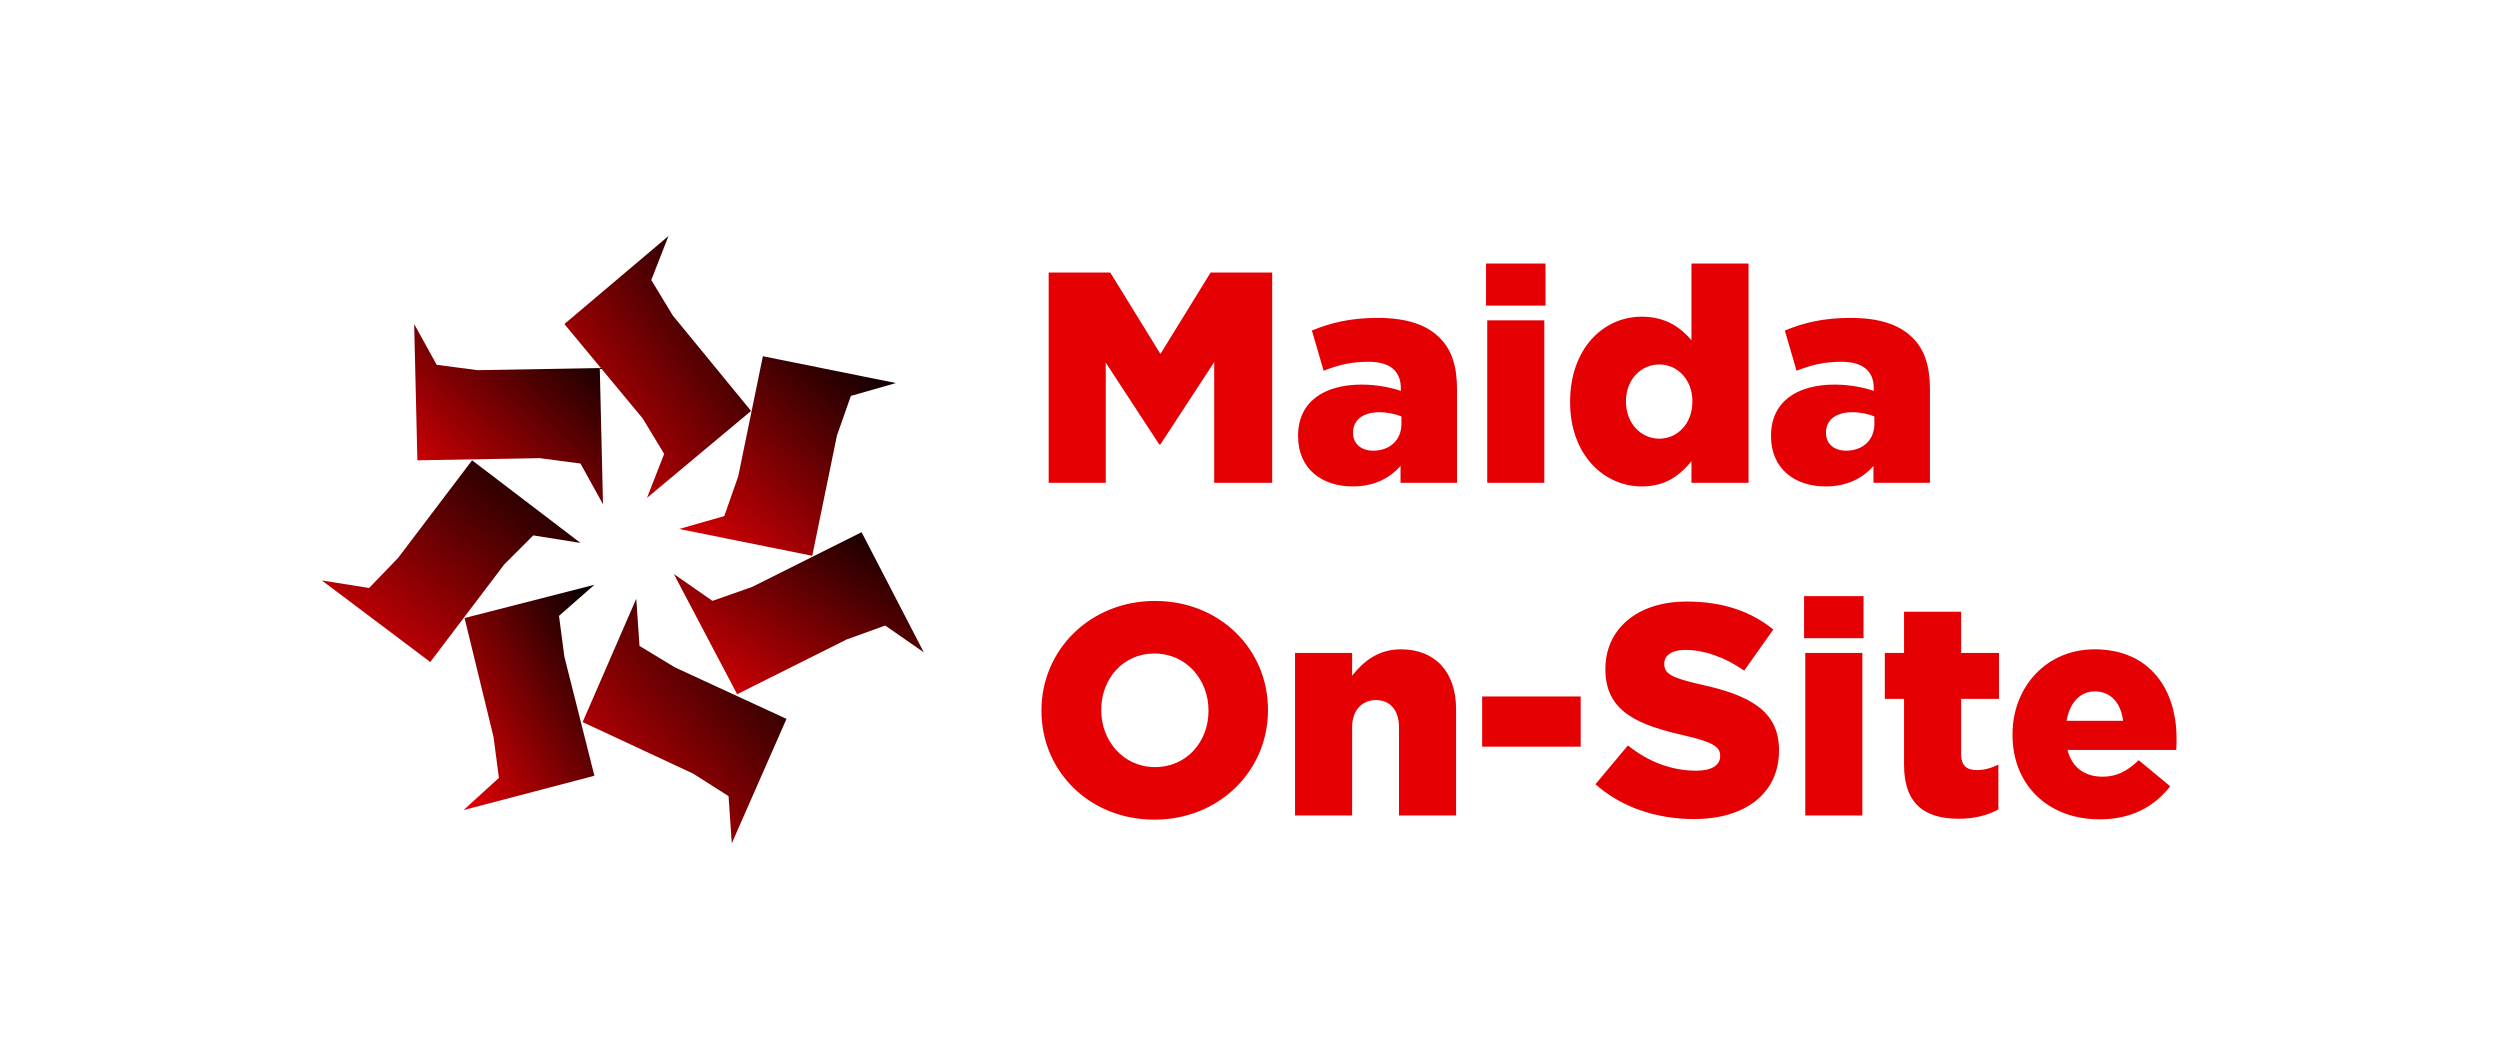 <svg width="233" height="99" viewBox="0 0 233 99" fill="none" xmlns="http://www.w3.org/2000/svg">
<path d="M70 38.3L62.7 29.4L60.7 26.1L62.3 22L52.6 30.2L59.9 39L61.9 42.3L60.3 46.4L70 38.3Z" fill="url(#paint0_linear_12_111135)"/>
<path d="M55.9 34.3L44.5 34.5L40.7 34L38.6 30.2L38.9 42.9L50.3 42.7L54.1 43.2L56.2 47L55.9 34.3Z" fill="url(#paint1_linear_12_111135)"/>
<path d="M44 42.9L37.1 52L34.4 54.8L30 54.1L40.1 61.7L47 52.6L49.7 49.9L54.1 50.6L44 42.9Z" fill="url(#paint2_linear_12_111135)"/>
<path d="M43.299 57.6L45.999 68.7L46.499 72.5L43.199 75.5L55.399 72.3L52.599 61.2L52.099 57.4L55.399 54.5L43.299 57.6Z" fill="url(#paint3_linear_12_111135)"/>
<path d="M54.301 67.3L64.601 72.1L67.901 74.2L68.201 78.6L73.301 67L62.901 62.2L59.601 60.2L59.301 55.8L54.301 67.3Z" fill="url(#paint4_linear_12_111135)"/>
<path d="M68.701 64.7L78.901 59.6L82.501 58.3L86.101 60.8L80.301 49.6L70.101 54.7L66.401 56L62.801 53.5L68.701 64.7Z" fill="url(#paint5_linear_12_111135)"/>
<path d="M75.701 51.8L78.001 40.6L79.301 36.9L83.501 35.7L71.101 33.2L68.801 44.4L67.501 48.1L63.301 49.3L75.701 51.8Z" fill="url(#paint6_linear_12_111135)"/>
<path d="M97.736 45V25.4H103.476L108.152 32.988L112.828 25.4H118.568V45H113.164V33.744L108.152 41.416H108.04L103.056 33.8V45H97.736ZM126.077 45.336C123.193 45.336 120.981 43.684 120.981 40.66V40.604C120.981 37.468 123.361 35.844 126.917 35.844C128.317 35.844 129.689 36.124 130.557 36.432V36.18C130.557 34.612 129.577 33.716 127.533 33.716C125.937 33.716 124.705 34.024 123.361 34.556L122.269 30.804C123.977 30.104 125.797 29.628 128.401 29.628C131.117 29.628 132.965 30.272 134.169 31.476C135.317 32.596 135.793 34.164 135.793 36.292V45H130.529V43.432C129.493 44.58 128.065 45.336 126.077 45.336ZM127.981 42.004C129.521 42.004 130.613 41.024 130.613 39.512V38.812C130.081 38.588 129.325 38.42 128.541 38.42C127.001 38.42 126.105 39.176 126.105 40.296V40.352C126.105 41.388 126.889 42.004 127.981 42.004ZM138.498 28.48V24.56H144.042V28.48H138.498ZM138.61 45V29.852H143.93V45H138.61ZM153.025 45.336C149.441 45.336 146.333 42.34 146.333 37.496V37.44C146.333 32.512 149.413 29.516 152.997 29.516C155.293 29.516 156.637 30.552 157.645 31.7V24.56H162.965V45H157.645V42.984C156.609 44.244 155.293 45.336 153.025 45.336ZM154.649 40.884C156.357 40.884 157.729 39.456 157.729 37.44V37.384C157.729 35.396 156.357 33.968 154.649 33.968C152.941 33.968 151.541 35.368 151.541 37.384V37.44C151.541 39.456 152.941 40.884 154.649 40.884ZM170.155 45.336C167.271 45.336 165.059 43.684 165.059 40.66V40.604C165.059 37.468 167.439 35.844 170.995 35.844C172.395 35.844 173.767 36.124 174.635 36.432V36.18C174.635 34.612 173.655 33.716 171.611 33.716C170.015 33.716 168.783 34.024 167.439 34.556L166.347 30.804C168.055 30.104 169.875 29.628 172.479 29.628C175.195 29.628 177.043 30.272 178.247 31.476C179.395 32.596 179.871 34.164 179.871 36.292V45H174.607V43.432C173.571 44.58 172.143 45.336 170.155 45.336ZM172.059 42.004C173.599 42.004 174.691 41.024 174.691 39.512V38.812C174.159 38.588 173.403 38.42 172.619 38.42C171.079 38.42 170.183 39.176 170.183 40.296V40.352C170.183 41.388 170.967 42.004 172.059 42.004ZM107.592 76.392C101.544 76.392 97.064 71.884 97.064 66.256V66.2C97.064 60.572 101.6 56.008 107.648 56.008C113.696 56.008 118.176 60.516 118.176 66.144V66.2C118.176 71.828 113.64 76.392 107.592 76.392ZM107.648 71.492C110.644 71.492 112.632 69.084 112.632 66.256V66.2C112.632 63.372 110.588 60.908 107.592 60.908C104.624 60.908 102.636 63.316 102.636 66.144V66.2C102.636 69.028 104.68 71.492 107.648 71.492ZM120.698 76V60.852H126.018V62.98C126.998 61.72 128.398 60.516 130.554 60.516C133.774 60.516 135.706 62.644 135.706 66.088V76H130.386V67.796C130.386 66.144 129.518 65.248 128.258 65.248C126.97 65.248 126.018 66.144 126.018 67.796V76H120.698ZM138.136 69.588V64.912H147.32V69.588H138.136ZM157.881 76.336C154.409 76.336 151.105 75.244 148.697 73.088L151.721 69.476C153.653 71.016 155.809 71.828 158.077 71.828C159.533 71.828 160.317 71.324 160.317 70.484V70.428C160.317 69.616 159.673 69.168 157.013 68.552C152.841 67.6 149.621 66.424 149.621 62.392V62.336C149.621 58.696 152.505 56.064 157.209 56.064C160.541 56.064 163.145 56.96 165.273 58.668L162.557 62.504C160.765 61.244 158.805 60.572 157.069 60.572C155.753 60.572 155.109 61.132 155.109 61.832V61.888C155.109 62.784 155.781 63.176 158.497 63.792C163.005 64.772 165.805 66.228 165.805 69.896V69.952C165.805 73.956 162.641 76.336 157.881 76.336ZM168.139 59.48V55.56H173.683V59.48H168.139ZM168.251 76V60.852H173.571V76H168.251ZM182.553 76.308C179.361 76.308 177.457 74.908 177.457 71.296V65.136H175.665V60.852H177.457V57.016H182.777V60.852H186.305V65.136H182.777V70.26C182.777 71.324 183.253 71.772 184.233 71.772C184.933 71.772 185.605 71.576 186.249 71.268V75.44C185.297 75.972 184.037 76.308 182.553 76.308ZM195.686 76.364C190.926 76.364 187.566 73.2 187.566 68.496V68.44C187.566 64.016 190.73 60.516 195.21 60.516C200.446 60.516 202.854 64.352 202.854 68.804C202.854 69.14 202.854 69.532 202.826 69.896H192.69C193.11 71.548 194.314 72.388 195.966 72.388C197.226 72.388 198.234 71.912 199.326 70.848L202.266 73.284C200.81 75.132 198.71 76.364 195.686 76.364ZM192.606 67.18H197.87C197.674 65.5 196.694 64.436 195.238 64.436C193.838 64.436 192.886 65.528 192.606 67.18Z" fill="#E50004"/>
<defs>
<linearGradient id="paint0_linear_12_111135" x1="69.968" y1="22.134" x2="47.123" y2="38.564" gradientUnits="userSpaceOnUse">
<stop/>
<stop offset="1" stop-color="#E50004"/>
</linearGradient>
<linearGradient id="paint1_linear_12_111135" x1="56.168" y1="30.293" x2="39.601" y2="47.796" gradientUnits="userSpaceOnUse">
<stop/>
<stop offset="1" stop-color="#E50004"/>
</linearGradient>
<linearGradient id="paint2_linear_12_111135" x1="54.057" y1="43.003" x2="36.086" y2="66.237" gradientUnits="userSpaceOnUse">
<stop/>
<stop offset="1" stop-color="#E50004"/>
</linearGradient>
<linearGradient id="paint3_linear_12_111135" x1="55.377" y1="54.616" x2="37.285" y2="65.216" gradientUnits="userSpaceOnUse">
<stop/>
<stop offset="1" stop-color="#E50004"/>
</linearGradient>
<linearGradient id="paint4_linear_12_111135" x1="73.267" y1="55.926" x2="51.085" y2="74.567" gradientUnits="userSpaceOnUse">
<stop/>
<stop offset="1" stop-color="#E50004"/>
</linearGradient>
<linearGradient id="paint5_linear_12_111135" x1="86.059" y1="49.683" x2="72.494" y2="70.792" gradientUnits="userSpaceOnUse">
<stop/>
<stop offset="1" stop-color="#E50004"/>
</linearGradient>
<linearGradient id="paint6_linear_12_111135" x1="83.465" y1="33.302" x2="65.171" y2="53.339" gradientUnits="userSpaceOnUse">
<stop/>
<stop offset="1" stop-color="#E50004"/>
</linearGradient>
</defs>
</svg>
